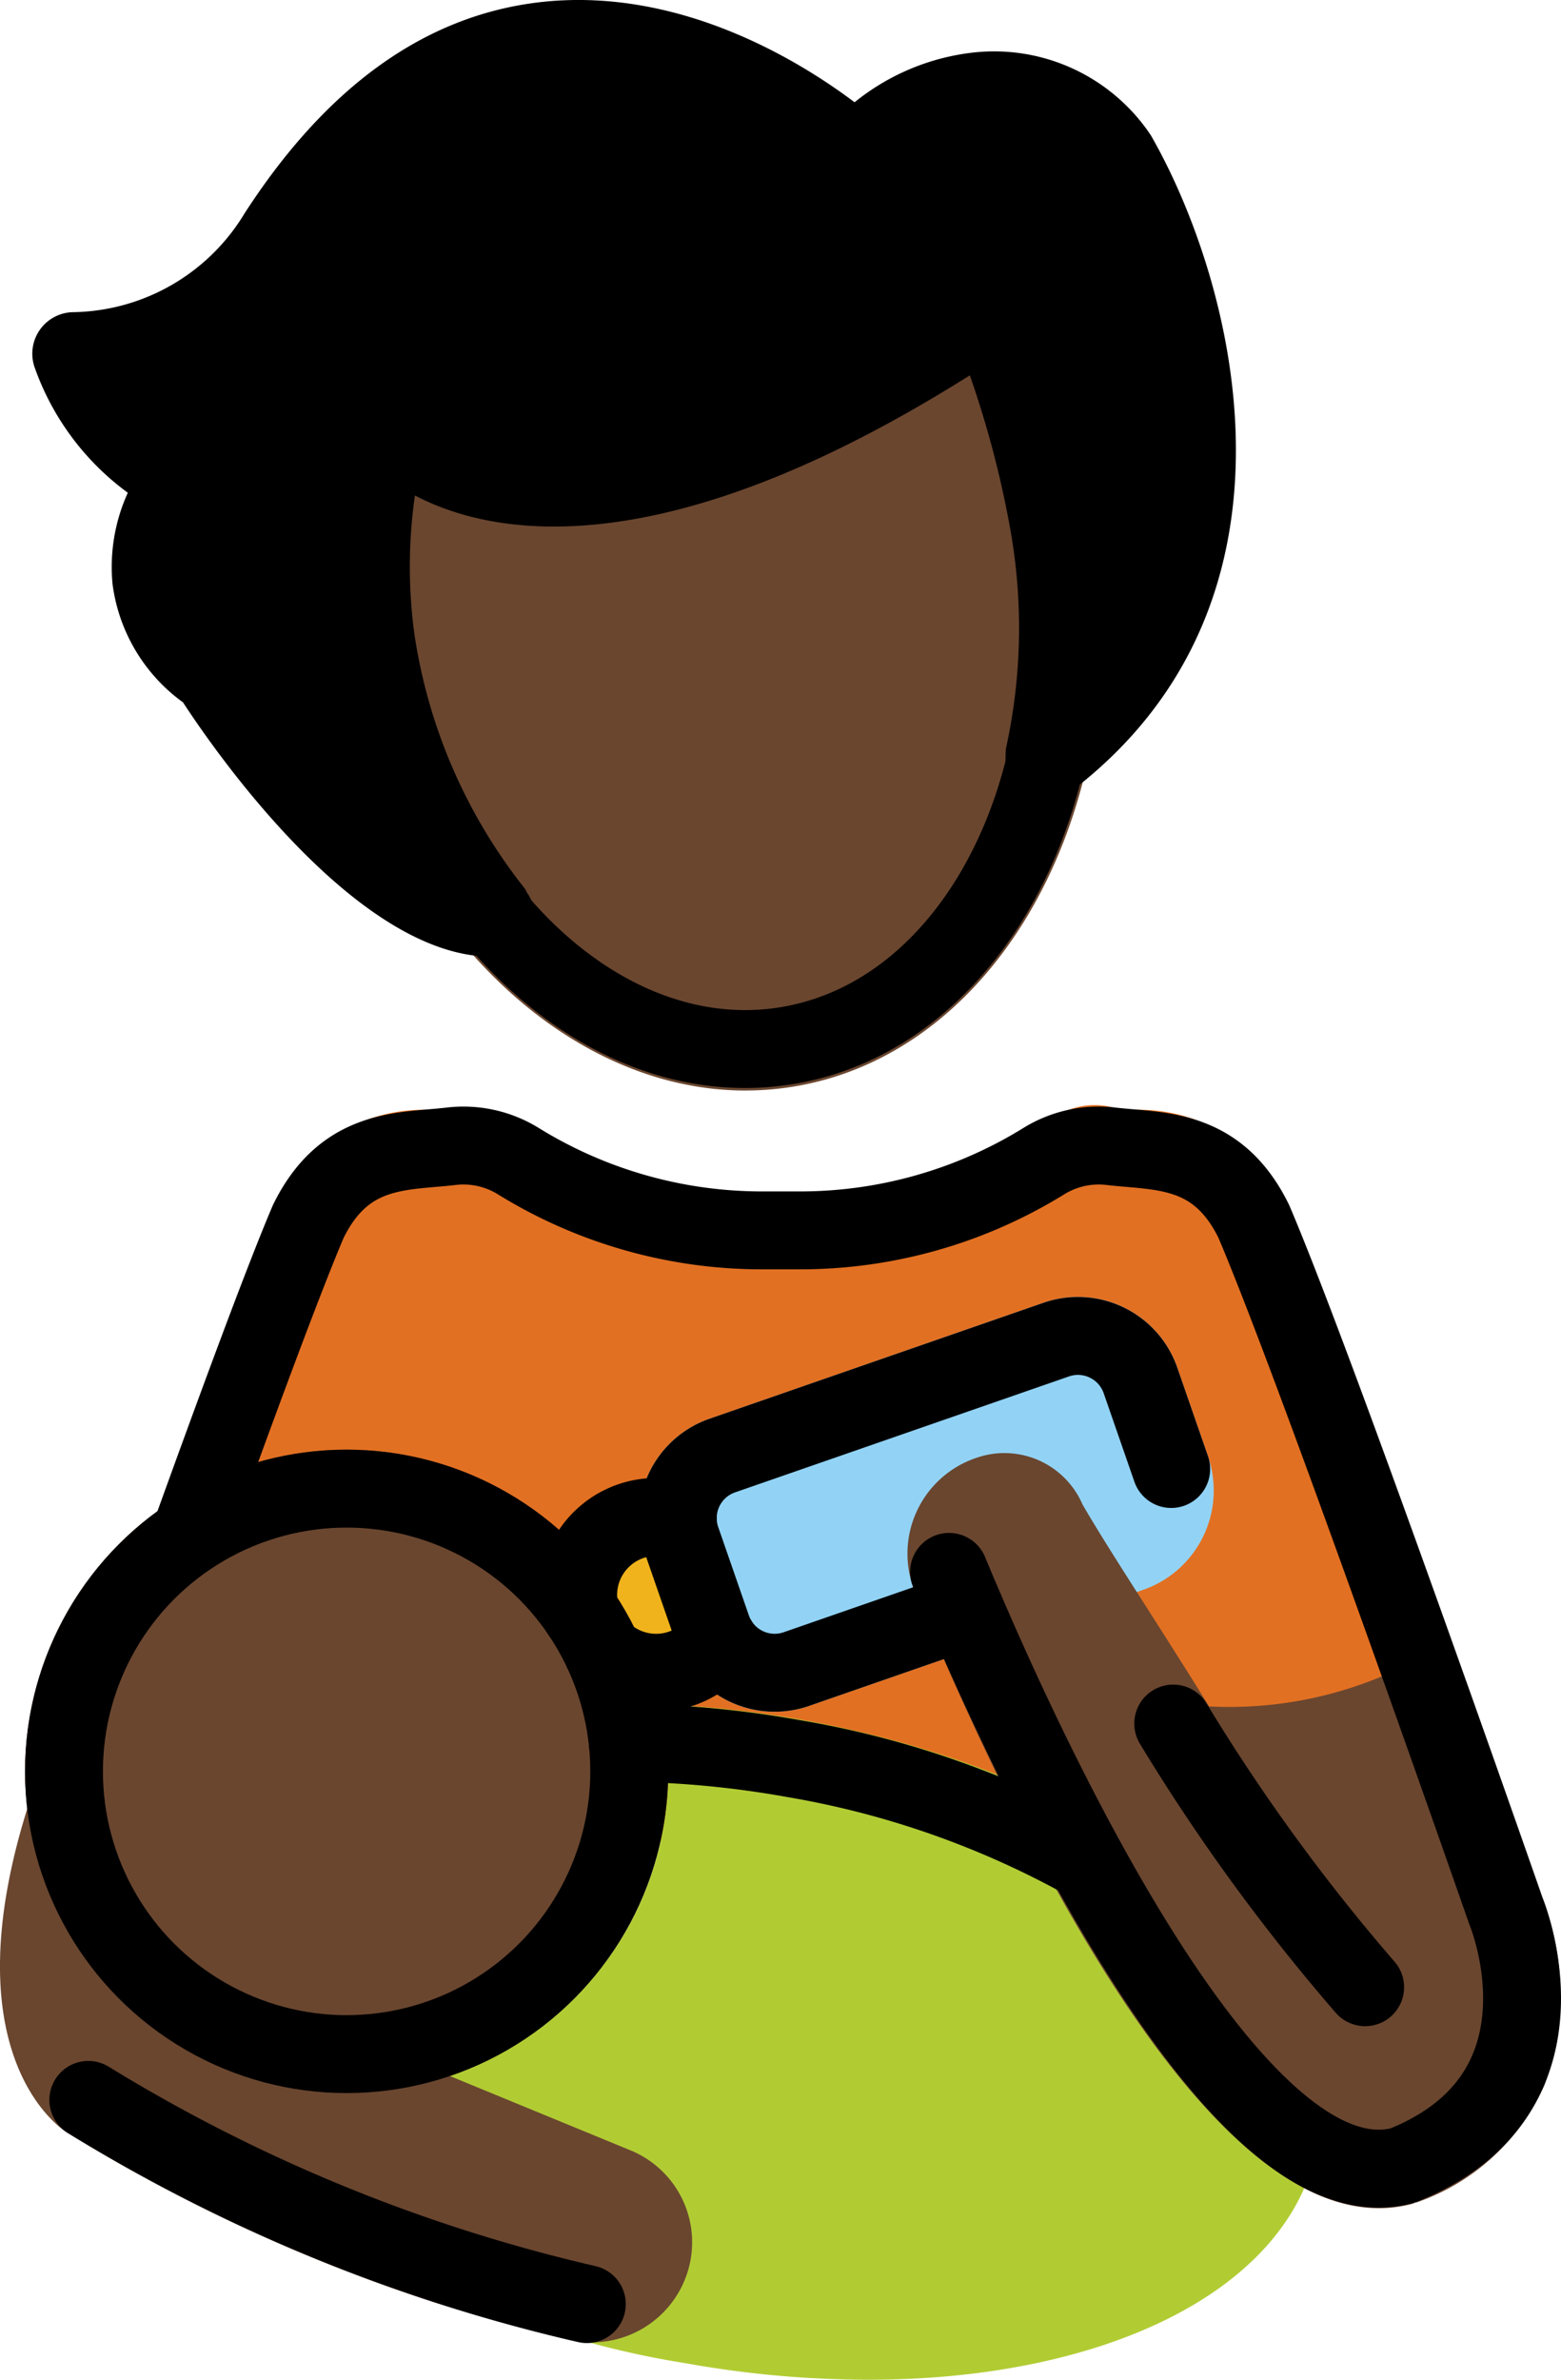 <?xml version="1.0" encoding="UTF-8" standalone="no"?>
<svg
   id="emoji"
   viewBox="0 0 40.082 61.079"
   version="1.1"
   sodipodi:docname="1f9d1-1f3ff-200d-1f37c.svg"
   width="40.082"
   height="61.079"
   xmlns:inkscape="http://www.inkscape.org/namespaces/inkscape"
   xmlns:sodipodi="http://sodipodi.sourceforge.net/DTD/sodipodi-0.dtd"
   xmlns="http://www.w3.org/2000/svg"
   xmlns:svg="http://www.w3.org/2000/svg">
  <defs
     id="defs17" />
  <sodipodi:namedview
     id="namedview17"
     pagecolor="#ffffff"
     bordercolor="#000000"
     borderopacity="0.25"
     inkscape:showpageshadow="2"
     inkscape:pageopacity="0.0"
     inkscape:pagecheckerboard="0"
     inkscape:deskcolor="#d1d1d1" />
  <g
     id="color"
     transform="translate(-16.432,-6.921)">
    <path
       fill="#e27022"
       d="M 41.009,54.175 H 28.746 a 0.998,0.998 0 0 1 -0.677,-0.264 l -7.431,-6.834 A 1,1 0 0 1 20.375,46.001 C 21.853,41.907 22.88,39.177 23.43,37.89 a 4.274,4.274 0 0 1 4.018,-2.484 c 0.156,-0.014 0.31,-0.026 0.461,-0.045 a 2.917,2.917 0 0 1 2.063,0.523 c 1.04,0.632 3.466,2.14 6.019,2.068 v 0 c 2.556,0.031 6.384,-1.657 7.424,-2.289 a 1.85,1.85 0 0 1 1.651,-0.302 c 0.15,0.018 0.305,0.031 0.46,0.045 a 4.254,4.254 0 0 1 3.996,2.437 c 1.014,2.368 3.119,8.196 4.712,12.678 a 1,1 0 0 1 -0.757,1.317 l -12.283,2.32 a 0.99,0.99 0 0 1 -0.186,0.018 z"
       id="path1" />
    <path
       fill="#b1cc33"
       d="m 36.978,51.055 a 27.029,27.029 0 0 0 -3.567,-0.389 8.242,8.242 0 0 1 -12.424,8.71 9.393,9.393 0 0 0 3.244,4.135 22.644,22.644 0 0 0 9.802,4.064 A 26.73,26.73 0 0 0 38.718,68 c 6.14,0 10.884,-2.328 11.549,-6.054 C 51.092,57.315 45.254,52.53 36.978,51.055 Z"
       id="path2" />
    <path
       fill="#92d3f5"
       d="m 36.323,50.855 a 2.701,2.701 0 0 1 -2.55,-1.812 l -0.79,-2.275 a 2.7,2.7 0 0 1 1.662,-3.431 l 8.583,-2.98 a 2.697,2.697 0 0 1 3.431,1.661 l 0.79,2.277 a 2.698,2.698 0 0 1 -1.662,3.43 l -8.583,2.98 a 2.674,2.674 0 0 1 -0.881,0.149 z"
       id="path3" />
    <circle
       cx="33.278"
       cy="47.855"
       r="2"
       fill="#f1b31c"
       id="circle3" />
  </g>
  <g
     id="skin"
     transform="translate(-16.432,-6.921)">
    <path
       fill="#6a462f"
       d="M 25.332,60.642 A 8.257,8.257 0 1 1 33.589,52.385 8.266,8.266 0 0 1 25.332,60.642 Z"
       id="path4" />
    <path
       fill="#6a462f"
       d="m 56.039,55.642 c 0,0 -0.842,-2.415 -1.942,-5.509 a 0.539,0.539 0 0 1 -0.089,-0.187 c -0.018,-0.029 -0.047,-0.045 -0.067,-0.072 a 0.966,0.966 0 0 0 -0.133,-0.144 0.955,0.955 0 0 0 -0.157,-0.115 0.976,0.976 0 0 0 -0.163,-0.075 0.99,0.99 0 0 0 -0.574,-0.029 0.25,0.25 0 0 0 -0.183,0.067 0.935,0.935 0 0 0 -0.098,0.036 10.17,10.17 0 0 1 -5.156,1.104 c -1.247,-2.023 -2.547,-3.968 -3.251,-5.187 A 2.182,2.182 0 0 0 41.5,44.339 2.592,2.592 0 0 0 39.933,47.795 c 3.069,7.354 7.545,15.802 11.905,15.802 a 3.321,3.321 0 0 0 0.874,-0.117 c 0.018,-0.005 0.031,-0.019 0.049,-0.025 0.02,-0.006 0.04,-0.004 0.06,-0.012 a 5.582,5.582 0 0 0 3.27,-3.013 6.85,6.85 0 0 0 -0.052,-4.789 z"
       id="path5" />
    <path
       fill="#6a462f"
       d="M 32.612,62.108 23.617,58.408 C 23.599,58.401 23.579,58.404 23.561,58.398 23.547,58.393 23.538,58.382 23.524,58.378 a 6.274,6.274 0 0 1 -4.385,-5.086 0.919,0.919 0 0 0 -0.042,-0.119 0.988,0.988 0 0 0 -0.078,-0.222 0.971,0.971 0 0 0 -0.124,-0.158 0.961,0.961 0 0 0 -0.116,-0.129 0.975,0.975 0 0 0 -0.231,-0.13 0.939,0.939 0 0 0 -0.088,-0.05 c -0.006,-0.002 -0.013,0 -0.019,-0.002 A 0.963,0.963 0 0 0 18.203,52.455 1.016,1.016 0 0 0 18.038,52.448 C 18.028,52.449 18.018,52.444 18.007,52.446 a 0.932,0.932 0 0 0 -0.148,0.053 0.988,0.988 0 0 0 -0.188,0.067 0.976,0.976 0 0 0 -0.165,0.128 0.962,0.962 0 0 0 -0.127,0.116 0.996,0.996 0 0 0 -0.114,0.202 0.943,0.943 0 0 0 -0.065,0.114 c -0.006,0.018 -0.009,0.033 -0.015,0.051 l -0.003,0.01 c -2.025,6.29 0.658,8.263 0.95,8.454 a 43.296,43.296 0 0 0 12.85,5.317 2.578,2.578 0 0 0 3.099,-1.705 2.549,2.549 0 0 0 -1.469,-3.145 z"
       id="path6" />
    <path
       fill="#6a462f"
       d="M 35.578,34.911 C 30.611,34.912 25.989,30.065 24.961,23.49 a 12.797,12.797 0 0 1 0.543,-6.046 1.067,1.067 0 0 1 1.829,-0.227 c 0.02,0.023 3.43,3.901 13.962,-3.185 a 1.065,1.065 0 0 1 1.594,0.509 33.638,33.638 0 0 1 1.637,5.9 c 1.103,7.085 -2.381,13.533 -7.77,14.377 a 7.593,7.593 0 0 1 -1.177,0.092 z"
       id="path7" />
  </g>
  <g
     id="hair"
     transform="translate(-16.432,-6.921)">
    <path
       fill="#000000"
       d="m 45.992,10.408 a 4.836,4.836 0 0 0 -4.538,-2.142 5.888,5.888 0 0 0 -3.079,1.28 C 36.977,8.493 33.834,6.54 30.221,6.986 c -2.893,0.36 -5.408,2.16 -7.511,5.414 a 5.232,5.232 0 0 1 -4.381,2.533 1.066,1.066 0 0 0 -1.003,1.431 6.79,6.79 0 0 0 2.388,3.204 4.597,4.597 0 0 0 -0.392,2.346 4.459,4.459 0 0 0 1.809,3.034 c 0.764,1.172 4.445,6.526 7.92,6.526 l 0.033,-6e-4 0.003,6e-4 0.004,-7e-4 h 0.012 c 0.014,0 0.026,-0.008 0.04,-0.009 a 1.052,1.052 0 0 0 0.338,-0.074 1.022,1.022 0 0 0 0.131,-0.074 1.009,1.009 0 0 0 0.153,-0.086 c 0.016,-0.013 0.022,-0.032 0.037,-0.046 a 1.989,1.989 0 0 0 0.244,-0.332 1.02,1.02 0 0 0 0.057,-0.193 1.04,1.04 0 0 0 0.039,-0.208 c 10e-4,-0.021 0.012,-0.039 0.011,-0.06 A 0.996,0.996 0 0 0 30.123,30.246 0.791,0.791 0 0 0 29.968,29.84 0.981,0.981 0 0 0 29.909,29.729 13.764,13.764 0 0 1 27.068,23.163 12.827,12.827 0 0 1 27.086,19.638 c 2.041,1.068 6.414,1.852 14.248,-3.084 a 25.573,25.573 0 0 1 1.079,4.179 l 0.004,0.013 c 7e-4,0.005 -0.001,0.009 -6e-4,0.014 a 14.364,14.364 0 0 1 -0.158,5.387 c -0.004,0.016 0.002,0.031 -0.001,0.046 a 2.395,2.395 0 0 0 0.007,0.424 1.099,1.099 0 0 0 0.046,0.121 1.051,1.051 0 0 0 0.128,0.264 c 0.006,0.008 0.006,0.018 0.013,0.026 0.018,0.023 0.044,0.034 0.063,0.055 a 1.026,1.026 0 0 0 0.23,0.202 223.303,223.303 0 0 1 0.312,0.142 1.086,1.086 0 0 0 0.241,0.028 1.047,1.047 0 0 0 0.232,-0.04 c 0.016,-0.004 0.032,-0.004 0.048,-0.008 a 1.054,1.054 0 0 0 0.408,-0.213 c 6.369,-4.913 4.11,-13.11 2.006,-16.785 z"
       id="path8" />
  </g>
  <g
     id="line"
     transform="translate(-16.432,-6.921)">
    <path
       fill="none"
       stroke="#000000"
       stroke-linecap="round"
       stroke-linejoin="round"
       stroke-width="2"
       d="m 21.315,46.327 c 1.232,-3.416 2.414,-6.607 3.034,-8.059 0.944,-1.924 2.432,-1.78 3.676,-1.928 A 2.682,2.682 0 0 1 29.741,36.723 11.903,11.903 0 0 0 36,38.5 h 0.975 a 11.903,11.903 0 0 0 6.259,-1.777 2.682,2.682 0 0 1 1.715,-0.383 c 1.244,0.148 2.733,0.004 3.676,1.928 1.65,3.86 6.47,17.688 6.47,17.688 0,0 1.966,4.681 -2.619,6.534 l -0.026,0.01 C 48.051,63.691 42.576,51.537 40.801,47.265"
       id="path9" />
    <path
       fill="none"
       stroke="#000000"
       stroke-linecap="round"
       stroke-linejoin="round"
       stroke-width="2"
       d="m 43.47,20.594 a 32.96,32.96 0 0 0 -1.58,-5.676 v 0 c -11.672,7.853 -15.406,2.947 -15.406,2.947 a 11.811,11.811 0 0 0 -0.47,5.461 c 1.02,6.52 5.755,11.194 10.575,10.44 4.82,-0.754 7.901,-6.651 6.88,-13.171"
       id="path10" />
    <circle
       cx="25.332"
       cy="52.385"
       r="7.257"
       fill="none"
       stroke="#000000"
       stroke-linecap="round"
       stroke-linejoin="round"
       stroke-width="2"
       id="circle10" />
    <path
       fill="none"
       stroke="#000000"
       stroke-linecap="round"
       stroke-linejoin="round"
       stroke-width="2"
       d="M 18.7,60.817 A 42.848,42.848 0 0 0 31.5,66.058"
       id="path11" />
    <path
       fill="none"
       stroke="#000000"
       stroke-linecap="round"
       stroke-linejoin="round"
       stroke-width="2"
       d="m 41.214,48.255 -4.338,1.506 a 1.7,1.7 0 0 1 -2.158,-1.046 l -0.79,-2.276 a 1.7,1.7 0 0 1 1.046,-2.158 l 8.583,-2.979 a 1.7,1.7 0 0 1 2.158,1.046 l 0.79,2.276"
       id="path12" />
    <path
       fill="none"
       stroke="#000000"
       stroke-linecap="round"
       stroke-linejoin="round"
       stroke-width="2"
       d="m 32.552,51.652 a 25.701,25.701 0 0 1 4.25,0.404 23.532,23.532 0 0 1 7.526,2.641"
       id="path13" />
    <path
       fill="none"
       stroke="#000000"
       stroke-linecap="round"
       stroke-linejoin="round"
       stroke-width="2"
       d="m 46.557,51.158 a 49.612,49.612 0 0 0 4.928,6.767"
       id="path14" />
    <path
       fill="none"
       stroke="#000000"
       stroke-linecap="round"
       stroke-linejoin="round"
       stroke-width="2"
       d="M 31.326,48.293 A 2.002,2.002 0 0 1 33.838,45.934"
       id="path15" />
    <path
       fill="none"
       stroke="#000000"
       stroke-linecap="round"
       stroke-linejoin="round"
       stroke-width="2"
       d="m 34.88,49.052 a 2,2 0 0 1 -2.972,0.259"
       id="path16" />
    <path
       fill="none"
       stroke="#000000"
       stroke-linecap="round"
       stroke-linejoin="round"
       stroke-width="2"
       d="m 43.298,26.379 c 7.376,-5.64 1.779,-15.421 1.779,-15.421 a 3.785,3.785 0 0 0 -3.53,-1.629 5.106,5.106 0 0 0 -3.133,1.629 c 0,0 -8.429,-7.842 -14.771,1.959 A 6.342,6.342 0 0 1 18.329,16 c 0,0 1.078,2.964 2.987,2.964 0,0 -2.503,2.919 0.613,5.253 0,0 3.957,6.24 7.159,6.19"
       id="path17" />
  </g>
</svg>
